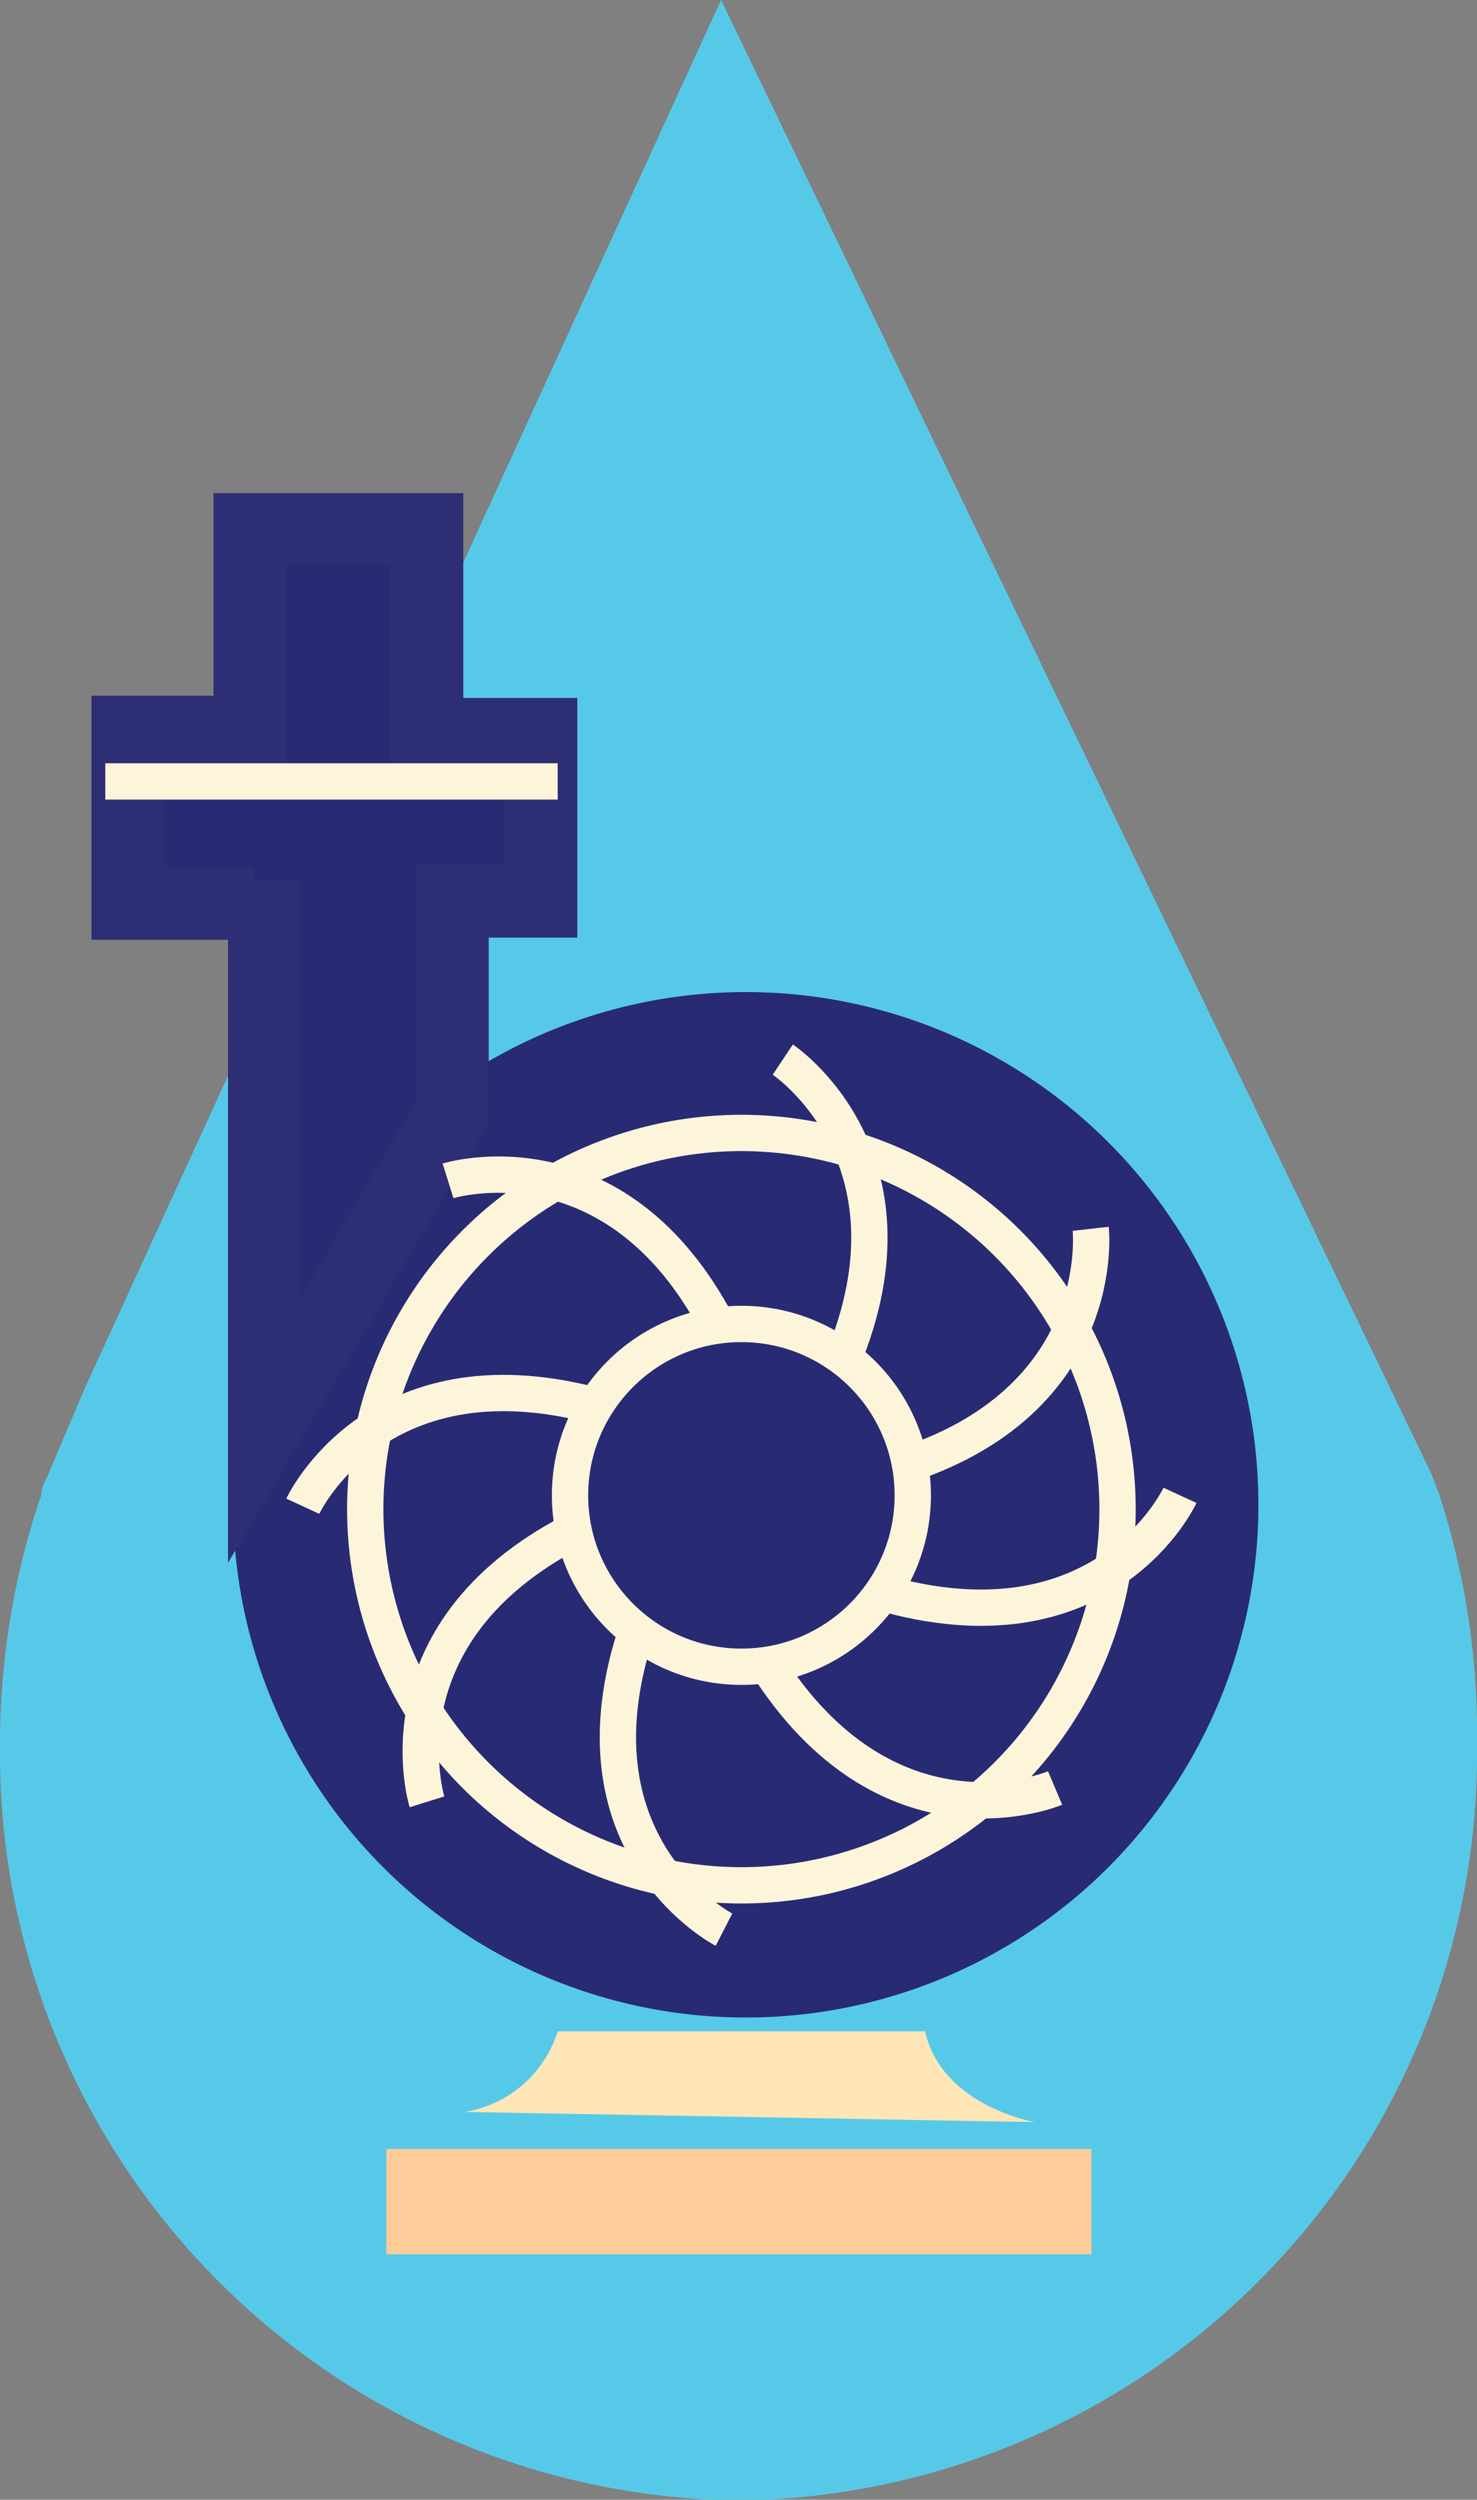 <svg id="Layer_1" data-name="Layer 1" xmlns="http://www.w3.org/2000/svg" viewBox="0 0 20.34 34.42"><rect x="0" y="0" width="20.34" height="34.42" fill="#808080" stroke="none"/><defs><style>.cls-1{fill:#57c9e8;}.cls-2,.cls-3{fill:#282a74;}.cls-3{stroke:#2d2e73;}.cls-3,.cls-4{stroke-miterlimit:10;}.cls-4{fill:none;stroke:#fcf5da;stroke-width:0.5px;}.cls-5{fill:#fdcc98;}.cls-6{fill:#fee6b6;}</style></defs><path class="cls-1" d="M30.17,26.22A10.29,10.29,0,0,1,20,36.62,10.29,10.29,0,0,1,9.83,26.22a10.62,10.62,0,0,1,.57-3.45c0-.13.1-.26.14-.39L11,21.3,19.76,2.19l9,18.67.78,1.62.11.29A10.62,10.62,0,0,1,30.17,26.22Z" transform="translate(-9.83 -2.19)"/><circle class="cls-2" cx="10.27" cy="20.72" r="7.06"/><polyline class="cls-3" points="3.64 12.13 3.64 19.69 6.23 15.31 6.23 12.41 7.45 12.41 7.45 10.11 5.88 10.11 5.88 7.29 3.44 7.29 3.44 10.08 1.76 10.08 1.76 12.44 3.5 12.44"/><circle class="cls-4" cx="10.21" cy="20.78" r="5.18"/><circle class="cls-4" cx="10.21" cy="20.59" r="2.36"/><path class="cls-4" d="M16,18.45s2.3-.72,3.72,2" transform="translate(-9.83 -2.19)"/><path class="cls-4" d="M20.61,16.78s2,1.33.82,4.15" transform="translate(-9.83 -2.19)"/><path class="cls-4" d="M24.85,19.11s.27,2.39-2.66,3.29" transform="translate(-9.83 -2.19)"/><path class="cls-4" d="M26.08,22.78s-1,2.17-4,1.37" transform="translate(-9.83 -2.19)"/><path class="cls-4" d="M24.36,26.81s-2.22.94-3.91-1.61" transform="translate(-9.83 -2.19)"/><path class="cls-4" d="M19.8,28.76s-2.14-1.1-1.24-4" transform="translate(-9.83 -2.19)"/><path class="cls-4" d="M15.71,27s-.72-2.3,2-3.72" transform="translate(-9.83 -2.19)"/><path class="cls-4" d="M14,22.93s1-2.17,4-1.39" transform="translate(-9.83 -2.19)"/><line class="cls-4" x1="1.45" y1="10.76" x2="7.68" y2="10.76"/><rect class="cls-5" x="5.32" y="29.59" width="9.71" height="1.45"/><path class="cls-6" d="M17.51,30.16a1.61,1.61,0,0,1-1.28,1.11l7.85.14s-1.28-.22-1.51-1.25Z" transform="translate(-9.83 -2.19)"/></svg>
